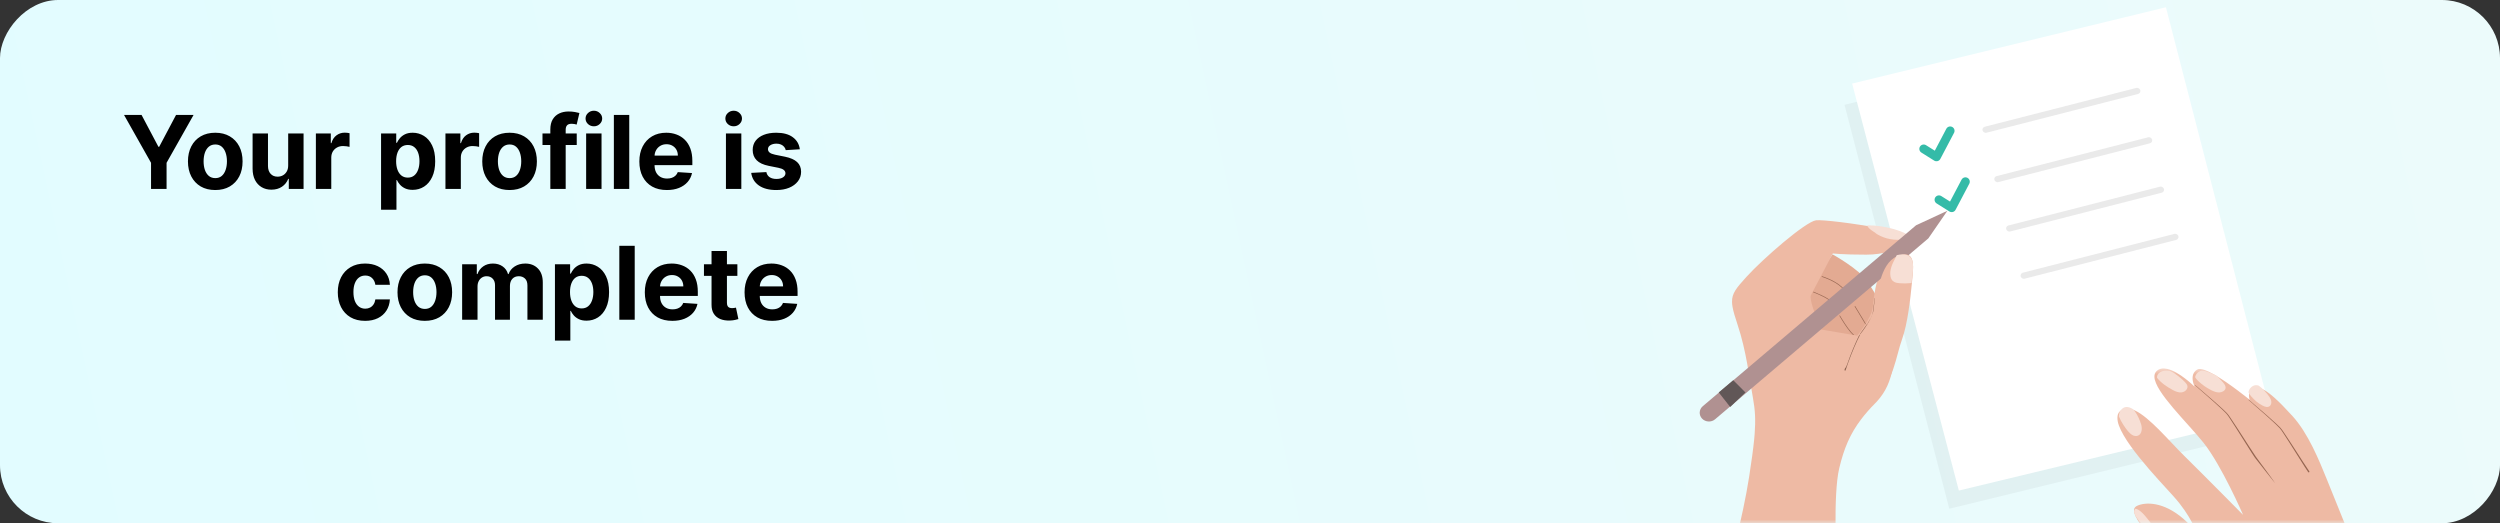 <svg width="344" height="72" viewBox="0 0 344 72" fill="none" xmlns="http://www.w3.org/2000/svg">
<rect x="0" y="0" width="344" height="72" fill="#333333" stroke="none"/>
<rect width="344" height="72" rx="8" transform="matrix(-1 0 0 1 344 0)" fill="url(#paint0_linear_1_53)"/>
<path d="M17.069 15.818H19.48L21.802 20.203H21.901L24.223 15.818H26.634L22.92 22.401V26H20.783V22.401L17.069 15.818ZM29.621 26.149C28.849 26.149 28.181 25.985 27.617 25.657C27.057 25.326 26.625 24.865 26.32 24.275C26.015 23.682 25.862 22.994 25.862 22.212C25.862 21.423 26.015 20.733 26.32 20.143C26.625 19.55 27.057 19.09 27.617 18.761C28.181 18.43 28.849 18.264 29.621 18.264C30.393 18.264 31.059 18.43 31.619 18.761C32.183 19.09 32.617 19.55 32.922 20.143C33.227 20.733 33.379 21.423 33.379 22.212C33.379 22.994 33.227 23.682 32.922 24.275C32.617 24.865 32.183 25.326 31.619 25.657C31.059 25.985 30.393 26.149 29.621 26.149ZM29.631 24.509C29.982 24.509 30.276 24.409 30.511 24.21C30.746 24.008 30.923 23.733 31.043 23.385C31.165 23.037 31.227 22.641 31.227 22.197C31.227 21.753 31.165 21.357 31.043 21.009C30.923 20.66 30.746 20.385 30.511 20.183C30.276 19.981 29.982 19.88 29.631 19.88C29.276 19.88 28.978 19.981 28.736 20.183C28.497 20.385 28.317 20.66 28.194 21.009C28.075 21.357 28.015 21.753 28.015 22.197C28.015 22.641 28.075 23.037 28.194 23.385C28.317 23.733 28.497 24.008 28.736 24.21C28.978 24.409 29.276 24.509 29.631 24.509ZM39.654 22.749V18.364H41.771V26H39.738V24.613H39.658C39.486 25.06 39.2 25.42 38.798 25.692C38.401 25.963 37.915 26.099 37.342 26.099C36.831 26.099 36.382 25.983 35.994 25.751C35.607 25.519 35.303 25.19 35.085 24.762C34.869 24.334 34.76 23.822 34.757 23.226V18.364H36.874V22.848C36.878 23.299 36.999 23.655 37.237 23.917C37.476 24.179 37.796 24.31 38.197 24.31C38.452 24.31 38.691 24.252 38.913 24.136C39.135 24.016 39.314 23.841 39.45 23.609C39.589 23.377 39.657 23.09 39.654 22.749ZM43.465 26V18.364H45.519V19.696H45.598C45.737 19.222 45.971 18.864 46.299 18.622C46.627 18.377 47.005 18.254 47.433 18.254C47.539 18.254 47.653 18.261 47.776 18.274C47.898 18.287 48.006 18.306 48.099 18.329V20.208C48 20.178 47.862 20.152 47.686 20.129C47.511 20.105 47.35 20.094 47.204 20.094C46.893 20.094 46.614 20.162 46.369 20.298C46.127 20.43 45.935 20.616 45.792 20.854C45.653 21.093 45.583 21.368 45.583 21.68V26H43.465ZM52.434 28.864V18.364H54.522V19.646H54.617C54.71 19.441 54.844 19.232 55.02 19.02C55.199 18.805 55.431 18.625 55.715 18.483C56.004 18.337 56.362 18.264 56.789 18.264C57.346 18.264 57.86 18.41 58.331 18.702C58.801 18.99 59.177 19.426 59.459 20.009C59.741 20.589 59.882 21.317 59.882 22.192C59.882 23.044 59.744 23.763 59.469 24.349C59.197 24.933 58.826 25.375 58.355 25.677C57.888 25.975 57.364 26.124 56.784 26.124C56.373 26.124 56.024 26.056 55.735 25.921C55.45 25.785 55.217 25.614 55.034 25.408C54.852 25.2 54.713 24.989 54.617 24.777H54.552V28.864H52.434ZM54.507 22.182C54.507 22.636 54.57 23.032 54.696 23.37C54.822 23.708 55.005 23.972 55.243 24.16C55.482 24.346 55.772 24.439 56.113 24.439C56.458 24.439 56.75 24.345 56.988 24.155C57.227 23.963 57.407 23.698 57.53 23.36C57.656 23.019 57.719 22.626 57.719 22.182C57.719 21.741 57.658 21.353 57.535 21.018C57.413 20.684 57.232 20.422 56.993 20.233C56.755 20.044 56.461 19.95 56.113 19.95C55.769 19.95 55.477 20.041 55.238 20.223C55.003 20.405 54.822 20.664 54.696 20.999C54.57 21.333 54.507 21.728 54.507 22.182ZM61.294 26V18.364H63.347V19.696H63.426C63.566 19.222 63.799 18.864 64.127 18.622C64.456 18.377 64.833 18.254 65.261 18.254C65.367 18.254 65.481 18.261 65.604 18.274C65.727 18.287 65.834 18.306 65.927 18.329V20.208C65.828 20.178 65.69 20.152 65.514 20.129C65.339 20.105 65.178 20.094 65.032 20.094C64.721 20.094 64.442 20.162 64.197 20.298C63.955 20.43 63.763 20.616 63.62 20.854C63.481 21.093 63.411 21.368 63.411 21.68V26H61.294ZM70.117 26.149C69.345 26.149 68.677 25.985 68.113 25.657C67.553 25.326 67.121 24.865 66.816 24.275C66.511 23.682 66.358 22.994 66.358 22.212C66.358 21.423 66.511 20.733 66.816 20.143C67.121 19.55 67.553 19.09 68.113 18.761C68.677 18.43 69.345 18.264 70.117 18.264C70.889 18.264 71.555 18.43 72.115 18.761C72.679 19.09 73.113 19.55 73.418 20.143C73.723 20.733 73.876 21.423 73.876 22.212C73.876 22.994 73.723 23.682 73.418 24.275C73.113 24.865 72.679 25.326 72.115 25.657C71.555 25.985 70.889 26.149 70.117 26.149ZM70.127 24.509C70.478 24.509 70.772 24.409 71.007 24.21C71.242 24.008 71.419 23.733 71.539 23.385C71.662 23.037 71.723 22.641 71.723 22.197C71.723 21.753 71.662 21.357 71.539 21.009C71.419 20.66 71.242 20.385 71.007 20.183C70.772 19.981 70.478 19.88 70.127 19.88C69.772 19.88 69.474 19.981 69.232 20.183C68.993 20.385 68.813 20.66 68.69 21.009C68.571 21.357 68.511 21.753 68.511 22.197C68.511 22.641 68.571 23.037 68.69 23.385C68.813 23.733 68.993 24.008 69.232 24.21C69.474 24.409 69.772 24.509 70.127 24.509ZM79.359 18.364V19.954H74.646V18.364H79.359ZM75.725 26V17.812C75.725 17.258 75.833 16.799 76.048 16.435C76.267 16.07 76.565 15.797 76.943 15.614C77.321 15.432 77.75 15.341 78.231 15.341C78.555 15.341 78.852 15.366 79.121 15.415C79.392 15.465 79.594 15.51 79.727 15.55L79.349 17.141C79.266 17.114 79.164 17.089 79.041 17.066C78.922 17.043 78.799 17.031 78.673 17.031C78.362 17.031 78.144 17.104 78.022 17.25C77.899 17.392 77.838 17.593 77.838 17.852V26H75.725ZM80.653 26V18.364H82.771V26H80.653ZM81.717 17.379C81.402 17.379 81.132 17.275 80.907 17.066C80.684 16.854 80.573 16.6 80.573 16.305C80.573 16.014 80.684 15.764 80.907 15.555C81.132 15.343 81.402 15.236 81.717 15.236C82.032 15.236 82.3 15.343 82.522 15.555C82.748 15.764 82.86 16.014 82.86 16.305C82.86 16.6 82.748 16.854 82.522 17.066C82.3 17.275 82.032 17.379 81.717 17.379ZM86.585 15.818V26H84.468V15.818H86.585ZM91.762 26.149C90.977 26.149 90.3 25.99 89.734 25.672C89.17 25.35 88.736 24.896 88.431 24.31C88.126 23.72 87.974 23.022 87.974 22.217C87.974 21.431 88.126 20.742 88.431 20.148C88.736 19.555 89.165 19.093 89.719 18.761C90.275 18.43 90.928 18.264 91.677 18.264C92.181 18.264 92.65 18.345 93.085 18.508C93.522 18.667 93.903 18.907 94.228 19.229C94.556 19.55 94.811 19.954 94.994 20.442C95.176 20.926 95.267 21.492 95.267 22.142V22.724H88.819V21.411H93.273C93.273 21.106 93.207 20.836 93.075 20.601C92.942 20.366 92.758 20.182 92.523 20.049C92.291 19.913 92.02 19.845 91.712 19.845C91.391 19.845 91.106 19.92 90.857 20.069C90.612 20.215 90.42 20.412 90.281 20.66C90.141 20.906 90.07 21.179 90.067 21.481V22.729C90.067 23.107 90.136 23.433 90.275 23.708C90.418 23.983 90.619 24.195 90.877 24.345C91.136 24.494 91.442 24.568 91.797 24.568C92.032 24.568 92.248 24.535 92.443 24.469C92.639 24.402 92.806 24.303 92.945 24.171C93.085 24.038 93.191 23.875 93.263 23.683L95.222 23.812C95.123 24.283 94.919 24.694 94.611 25.046C94.306 25.393 93.911 25.665 93.427 25.861C92.947 26.053 92.392 26.149 91.762 26.149ZM99.889 26V18.364H102.007V26H99.889ZM100.953 17.379C100.638 17.379 100.368 17.275 100.143 17.066C99.921 16.854 99.81 16.6 99.81 16.305C99.81 16.014 99.921 15.764 100.143 15.555C100.368 15.343 100.638 15.236 100.953 15.236C101.268 15.236 101.537 15.343 101.759 15.555C101.984 15.764 102.097 16.014 102.097 16.305C102.097 16.6 101.984 16.854 101.759 17.066C101.537 17.275 101.268 17.379 100.953 17.379ZM110.057 20.541L108.119 20.66C108.085 20.495 108.014 20.346 107.905 20.213C107.795 20.077 107.651 19.97 107.472 19.89C107.297 19.807 107.086 19.766 106.841 19.766C106.513 19.766 106.236 19.835 106.011 19.974C105.785 20.11 105.673 20.293 105.673 20.521C105.673 20.704 105.745 20.858 105.891 20.984C106.037 21.11 106.287 21.211 106.642 21.287L108.024 21.565C108.767 21.718 109.32 21.963 109.685 22.301C110.049 22.639 110.231 23.083 110.231 23.634C110.231 24.134 110.084 24.573 109.789 24.951C109.497 25.329 109.096 25.624 108.586 25.836C108.079 26.045 107.494 26.149 106.831 26.149C105.82 26.149 105.015 25.939 104.415 25.518C103.818 25.093 103.468 24.517 103.366 23.788L105.449 23.678C105.512 23.986 105.664 24.222 105.906 24.384C106.148 24.543 106.458 24.623 106.836 24.623C107.207 24.623 107.505 24.552 107.731 24.409C107.959 24.263 108.075 24.076 108.079 23.847C108.075 23.655 107.994 23.498 107.835 23.375C107.676 23.249 107.431 23.153 107.099 23.087L105.777 22.823C105.031 22.674 104.476 22.416 104.111 22.048C103.75 21.68 103.57 21.211 103.57 20.641C103.57 20.15 103.702 19.727 103.967 19.373C104.236 19.018 104.612 18.745 105.096 18.553C105.583 18.36 106.153 18.264 106.806 18.264C107.771 18.264 108.53 18.468 109.083 18.876C109.64 19.283 109.965 19.838 110.057 20.541ZM50.238 44.149C49.456 44.149 48.783 43.983 48.22 43.652C47.66 43.317 47.229 42.853 46.927 42.26C46.629 41.667 46.48 40.984 46.48 40.212C46.48 39.429 46.63 38.743 46.932 38.153C47.237 37.56 47.669 37.098 48.23 36.766C48.79 36.432 49.456 36.264 50.228 36.264C50.894 36.264 51.478 36.385 51.978 36.627C52.479 36.869 52.875 37.209 53.166 37.646C53.458 38.084 53.619 38.597 53.649 39.188H51.65C51.594 38.806 51.444 38.5 51.203 38.268C50.964 38.032 50.651 37.915 50.263 37.915C49.935 37.915 49.648 38.004 49.403 38.183C49.161 38.359 48.972 38.616 48.836 38.954C48.7 39.292 48.632 39.701 48.632 40.182C48.632 40.669 48.699 41.083 48.831 41.425C48.967 41.766 49.158 42.026 49.403 42.205C49.648 42.384 49.935 42.474 50.263 42.474C50.505 42.474 50.722 42.424 50.914 42.325C51.11 42.225 51.27 42.081 51.396 41.892C51.526 41.7 51.61 41.469 51.65 41.201H53.649C53.615 41.784 53.456 42.298 53.171 42.742C52.89 43.183 52.5 43.528 52.003 43.776C51.506 44.025 50.917 44.149 50.238 44.149ZM58.455 44.149C57.683 44.149 57.015 43.985 56.451 43.657C55.891 43.325 55.459 42.865 55.154 42.275C54.849 41.682 54.696 40.994 54.696 40.212C54.696 39.423 54.849 38.733 55.154 38.144C55.459 37.55 55.891 37.09 56.451 36.761C57.015 36.43 57.683 36.264 58.455 36.264C59.227 36.264 59.893 36.43 60.453 36.761C61.017 37.09 61.451 37.55 61.756 38.144C62.061 38.733 62.213 39.423 62.213 40.212C62.213 40.994 62.061 41.682 61.756 42.275C61.451 42.865 61.017 43.325 60.453 43.657C59.893 43.985 59.227 44.149 58.455 44.149ZM58.465 42.508C58.816 42.508 59.109 42.409 59.345 42.21C59.58 42.008 59.757 41.733 59.877 41.385C59.999 41.037 60.061 40.641 60.061 40.197C60.061 39.753 59.999 39.356 59.877 39.008C59.757 38.66 59.58 38.385 59.345 38.183C59.109 37.981 58.816 37.88 58.465 37.88C58.11 37.88 57.812 37.981 57.57 38.183C57.331 38.385 57.151 38.66 57.028 39.008C56.909 39.356 56.849 39.753 56.849 40.197C56.849 40.641 56.909 41.037 57.028 41.385C57.151 41.733 57.331 42.008 57.57 42.21C57.812 42.409 58.11 42.508 58.465 42.508ZM63.59 44V36.364H65.609V37.711H65.698C65.858 37.264 66.123 36.91 66.494 36.652C66.865 36.394 67.309 36.264 67.826 36.264C68.35 36.264 68.796 36.395 69.164 36.657C69.532 36.916 69.777 37.267 69.9 37.711H69.979C70.135 37.273 70.416 36.924 70.824 36.662C71.235 36.397 71.721 36.264 72.281 36.264C72.993 36.264 73.572 36.491 74.016 36.945C74.463 37.396 74.687 38.036 74.687 38.864V44H72.574V39.282C72.574 38.858 72.462 38.539 72.236 38.327C72.011 38.115 71.729 38.009 71.391 38.009C71.007 38.009 70.707 38.132 70.491 38.377C70.276 38.619 70.168 38.939 70.168 39.337V44H68.115V39.237C68.115 38.863 68.007 38.564 67.791 38.342C67.579 38.12 67.299 38.009 66.951 38.009C66.716 38.009 66.504 38.069 66.315 38.188C66.129 38.304 65.982 38.468 65.873 38.68C65.763 38.889 65.708 39.135 65.708 39.416V44H63.59ZM76.36 46.864V36.364H78.448V37.646H78.543C78.635 37.441 78.77 37.232 78.945 37.02C79.124 36.804 79.356 36.626 79.641 36.483C79.93 36.337 80.288 36.264 80.715 36.264C81.272 36.264 81.786 36.41 82.256 36.702C82.727 36.99 83.103 37.426 83.385 38.009C83.667 38.589 83.808 39.317 83.808 40.192C83.808 41.044 83.67 41.763 83.395 42.349C83.123 42.933 82.752 43.375 82.281 43.677C81.814 43.975 81.29 44.124 80.71 44.124C80.299 44.124 79.95 44.056 79.661 43.92C79.376 43.785 79.142 43.614 78.96 43.408C78.778 43.2 78.639 42.989 78.543 42.777H78.478V46.864H76.36ZM78.433 40.182C78.433 40.636 78.496 41.032 78.622 41.37C78.748 41.708 78.93 41.972 79.169 42.16C79.408 42.346 79.698 42.439 80.039 42.439C80.384 42.439 80.675 42.344 80.914 42.156C81.153 41.963 81.333 41.698 81.456 41.36C81.582 41.019 81.645 40.626 81.645 40.182C81.645 39.741 81.584 39.353 81.461 39.019C81.338 38.684 81.158 38.422 80.919 38.233C80.68 38.044 80.387 37.95 80.039 37.95C79.694 37.95 79.403 38.041 79.164 38.223C78.929 38.405 78.748 38.664 78.622 38.999C78.496 39.333 78.433 39.728 78.433 40.182ZM87.337 33.818V44H85.219V33.818H87.337ZM92.514 44.149C91.728 44.149 91.052 43.99 90.486 43.672C89.922 43.35 89.488 42.896 89.183 42.31C88.878 41.72 88.726 41.022 88.726 40.217C88.726 39.431 88.878 38.742 89.183 38.148C89.488 37.555 89.917 37.093 90.471 36.761C91.028 36.43 91.68 36.264 92.43 36.264C92.933 36.264 93.402 36.345 93.836 36.508C94.274 36.667 94.655 36.907 94.98 37.229C95.308 37.55 95.563 37.955 95.746 38.442C95.928 38.926 96.019 39.492 96.019 40.142V40.724H89.571V39.411H94.025C94.025 39.106 93.959 38.836 93.826 38.601C93.694 38.365 93.51 38.182 93.275 38.049C93.043 37.913 92.772 37.845 92.464 37.845C92.143 37.845 91.858 37.92 91.609 38.069C91.364 38.215 91.172 38.412 91.032 38.66C90.893 38.906 90.822 39.179 90.819 39.481V40.729C90.819 41.106 90.888 41.433 91.028 41.708C91.17 41.983 91.371 42.195 91.629 42.344C91.888 42.494 92.194 42.568 92.549 42.568C92.784 42.568 92.999 42.535 93.195 42.469C93.391 42.403 93.558 42.303 93.697 42.17C93.836 42.038 93.942 41.876 94.015 41.683L95.974 41.812C95.875 42.283 95.671 42.694 95.363 43.045C95.058 43.394 94.663 43.665 94.18 43.861C93.699 44.053 93.144 44.149 92.514 44.149ZM101.463 36.364V37.955H96.864V36.364H101.463ZM97.908 34.534H100.026V41.653C100.026 41.849 100.056 42.001 100.116 42.111C100.175 42.217 100.258 42.291 100.364 42.334C100.473 42.378 100.599 42.399 100.742 42.399C100.841 42.399 100.941 42.391 101.04 42.374C101.14 42.354 101.216 42.34 101.269 42.33L101.602 43.906C101.496 43.939 101.347 43.977 101.155 44.02C100.962 44.066 100.729 44.094 100.454 44.104C99.943 44.124 99.496 44.056 99.111 43.901C98.73 43.745 98.433 43.503 98.221 43.175C98.009 42.847 97.905 42.432 97.908 41.932V34.534ZM106.241 44.149C105.455 44.149 104.779 43.99 104.212 43.672C103.649 43.35 103.214 42.896 102.91 42.31C102.605 41.72 102.452 41.022 102.452 40.217C102.452 39.431 102.605 38.742 102.91 38.148C103.214 37.555 103.644 37.093 104.197 36.761C104.754 36.43 105.407 36.264 106.156 36.264C106.66 36.264 107.129 36.345 107.563 36.508C108 36.667 108.382 36.907 108.706 37.229C109.035 37.55 109.29 37.955 109.472 38.442C109.654 38.926 109.746 39.492 109.746 40.142V40.724H103.297V39.411H107.752C107.752 39.106 107.686 38.836 107.553 38.601C107.42 38.365 107.237 38.182 107.001 38.049C106.769 37.913 106.499 37.845 106.191 37.845C105.869 37.845 105.584 37.92 105.336 38.069C105.09 38.215 104.898 38.412 104.759 38.66C104.62 38.906 104.549 39.179 104.545 39.481V40.729C104.545 41.106 104.615 41.433 104.754 41.708C104.897 41.983 105.097 42.195 105.356 42.344C105.614 42.494 105.921 42.568 106.275 42.568C106.511 42.568 106.726 42.535 106.922 42.469C107.117 42.403 107.285 42.303 107.424 42.17C107.563 42.038 107.669 41.876 107.742 41.683L109.701 41.812C109.601 42.283 109.397 42.694 109.089 43.045C108.784 43.394 108.39 43.665 107.906 43.861C107.425 44.053 106.87 44.149 106.241 44.149Z" fill="black"/>
<mask id="mask0_1_53" style="mask-type:alpha" maskUnits="userSpaceOnUse" x="0" y="0" width="344" height="72">
<rect width="344" height="72" rx="8" fill="url(#paint1_linear_1_53)"/>
</mask>
<g mask="url(#mask0_1_53)">
<path fill-rule="evenodd" clip-rule="evenodd" d="M310.439 59.713L268.221 70L253.805 14.421L296.198 4L310.439 59.713Z" fill="black" fill-opacity="0.04"/>
<path fill-rule="evenodd" clip-rule="evenodd" d="M312.537 57.136L269.537 67.5L254.854 11.5L298.032 1L312.537 57.136Z" fill="white"/>
<path fill-rule="evenodd" clip-rule="evenodd" d="M252.156 35C252.156 35 255.871 37.051 256.985 38.76C258.1 40.469 259.214 42.349 259.028 43.375C258.843 44.4 255.499 47.819 254.571 47.99C253.642 48.16 250.599 46.179 249.856 44.982C249.113 43.786 247.512 41.666 247.512 41.666L252.156 35Z" fill="#E3AA92"/>
<path fill-rule="evenodd" clip-rule="evenodd" d="M256.896 45C256.848 44.919 256.722 44.705 256.545 44.406C256.316 44.02 256.001 43.493 255.658 42.928C255.506 42.678 255.349 42.42 255.191 42.163L255.259 42.103C256.016 43.33 256.765 44.599 256.951 44.916C256.933 44.944 256.915 44.972 256.896 45ZM253.739 39.931C253.738 39.93 253.738 39.928 253.737 39.927C252.976 38.899 251.187 38.256 250.754 38.114C250.692 38.094 250.659 38.084 250.659 38.084L250.672 38.04C250.678 38.027 250.685 38.014 250.692 38C250.831 38.044 252.931 38.699 253.807 39.871L253.739 39.931Z" fill="#956550"/>
<path fill-rule="evenodd" clip-rule="evenodd" d="M255.131 46.115L254.976 46.088C254.445 45.578 253.887 44.751 253.389 43.938C253.288 43.775 253.191 43.612 253.097 43.452L253.164 43.395C253.261 43.559 253.362 43.727 253.465 43.896C253.99 44.754 254.588 45.628 255.131 46.115ZM251.705 41.326C251.513 41.18 251.27 41.034 251.017 40.9C250.581 40.668 250.113 40.467 249.809 40.343C249.606 40.261 249.476 40.213 249.476 40.213L249.508 40.134C249.508 40.134 250.032 40.328 250.617 40.604C251.024 40.798 251.46 41.029 251.772 41.268L251.705 41.326Z" fill="#956550"/>
<path fill-rule="evenodd" clip-rule="evenodd" d="M262.634 38.194C262.628 38.246 262.623 38.302 262.618 38.358C262.616 38.39 262.612 38.424 262.609 38.457C262.601 38.525 262.596 38.594 262.589 38.667C262.575 38.814 262.561 38.971 262.545 39.135C262.538 39.202 262.533 39.27 262.526 39.339C262.52 39.388 262.517 39.439 262.511 39.489C262.499 39.616 262.486 39.748 262.472 39.881C262.44 40.192 262.407 40.521 262.368 40.861C262.357 40.959 262.345 41.057 262.334 41.156C262.302 41.42 262.27 41.688 262.235 41.96C262.226 42.038 262.216 42.116 262.205 42.193C262.157 42.548 262.106 42.908 262.049 43.266C262.01 43.512 261.969 43.759 261.925 44.002C261.918 44.048 261.909 44.095 261.9 44.141C261.886 44.221 261.872 44.303 261.856 44.382C261.817 44.585 261.778 44.784 261.736 44.98C261.718 45.066 261.698 45.15 261.679 45.235C261.546 45.826 261.397 46.378 261.227 46.863C260.363 49.336 260.848 52.453 258.237 55.27C258.172 55.339 258.106 55.407 258.039 55.476C257.282 56.241 256.641 56.971 256.089 57.7C254.569 59.705 253.729 61.703 253.079 64.427C252.194 68.143 252.725 77.6 252.725 77.6L251.854 77.639L237.847 78.276C237.847 78.276 239.795 71.351 240.681 65.609C241.012 63.453 241.246 61.796 241.379 60.418C241.403 60.161 241.425 59.914 241.442 59.676C241.584 57.778 241.506 56.393 241.212 54.801C240.681 51.929 240.326 48.383 239.086 44.667C238.73 43.603 238.493 42.815 238.387 42.173C238.35 41.95 238.33 41.744 238.327 41.552C238.302 40.363 238.915 39.635 240.326 38.081C242.629 35.547 248.474 30.481 249.891 30.312C250.75 30.209 255.118 30.727 258.467 31.376C260.375 31.746 261.953 32.16 262.364 32.525C262.423 32.575 262.458 32.627 262.467 32.676C262.582 33.337 261.571 34.141 259.92 34.619C259.036 34.877 257.972 35.041 256.799 35.041C253.434 35.041 252.194 34.872 252.194 34.872C252.194 34.872 249.537 39.938 249.183 40.614C248.915 41.124 249.861 43.563 250.339 44.725C250.493 45.101 250.6 45.343 250.6 45.343L251.157 45.438L255.52 46.181L255.559 46.187C255.559 46.187 257.508 43.823 257.685 42.303C257.862 40.783 258.216 36.392 260.519 35.379C260.575 35.353 260.63 35.331 260.683 35.309C260.786 35.269 260.885 35.233 260.979 35.205C261.014 35.193 261.05 35.183 261.084 35.174C261.139 35.159 261.192 35.147 261.243 35.135C261.27 35.13 261.298 35.125 261.324 35.12C261.378 35.112 261.429 35.105 261.479 35.1C261.503 35.098 261.528 35.097 261.551 35.095C261.744 35.085 261.909 35.114 262.045 35.173C262.146 35.215 262.233 35.276 262.306 35.352C262.793 35.843 262.75 36.961 262.644 38.081C262.64 38.118 262.637 38.155 262.634 38.194Z" fill="#EEBAA4"/>
<path fill-rule="evenodd" clip-rule="evenodd" d="M262.72 32.5C262.55 32.665 261.78 32.972 261.562 32.987C260.899 33.031 260.232 32.964 259.581 32.786C259.187 32.678 258.318 32.337 258 32C258 32 256.945 31.407 256.951 31C259.573 31 262.278 31.944 262.72 32.5Z" fill="#F7DFD5"/>
<path fill-rule="evenodd" clip-rule="evenodd" d="M265.341 32.8L235.996 57.693C235.472 58.137 234.669 58.094 234.201 57.597C233.733 57.1 233.779 56.337 234.302 55.893L263.648 31L267.963 29L265.341 32.8Z" fill="#B09191"/>
<path fill-rule="evenodd" clip-rule="evenodd" d="M236.5 54L238.073 56L240.171 54L238.494 52.318L236.5 54Z" fill="#615757"/>
<path fill-rule="evenodd" clip-rule="evenodd" d="M263.174 37.962C263.145 38.253 263.113 38.606 263.073 39.006C262.865 41.132 262.489 44.552 261.728 46.667C260.845 49.118 260.665 52.208 258 55L255.902 45.99L255.942 45.997C255.942 45.997 257.931 43.653 258.112 42.147C258.293 40.64 258.654 36.288 261.004 35.283C261.173 35.211 261.328 35.154 261.475 35.111C263.353 34.544 263.342 36.252 263.174 37.962Z" fill="#EEBAA4"/>
<path fill-rule="evenodd" clip-rule="evenodd" d="M263.155 37.909C263.118 38.196 263.077 38.543 263.026 38.936C262.976 38.947 262.925 38.952 262.875 38.957C262.394 39.008 261.905 39.013 261.423 38.975C261.152 38.954 260.871 38.914 260.651 38.799C260.325 38.63 260.189 38.329 260.136 38.043C259.968 37.166 260.377 36.301 260.809 35.492C260.869 35.38 260.922 35.24 260.995 35.109C263.382 34.551 263.369 36.23 263.155 37.909Z" fill="#F7DFD5"/>
<path fill-rule="evenodd" clip-rule="evenodd" d="M255.964 46L255.939 45.996L255.93 45.994L255.902 45.99C256.099 45.709 256.301 45.432 256.499 45.154C256.648 44.943 256.8 44.734 256.946 44.521C256.958 44.541 256.964 44.551 256.964 44.551L257.004 44.529C256.507 45.34 255.964 46 255.964 46ZM257.021 44.5C257.015 44.49 257.005 44.474 256.992 44.453C257.15 44.22 257.299 43.983 257.428 43.736C257.556 43.488 257.659 43.227 257.705 42.954C257.748 42.681 257.773 42.399 257.809 42.122C257.855 41.747 257.906 41.373 257.969 41C257.979 41.02 257.99 41.039 258 41.059C257.899 41.701 257.844 42.267 257.801 42.637C257.735 43.197 257.393 43.889 257.021 44.5Z" fill="#956550"/>
<path fill-rule="evenodd" clip-rule="evenodd" d="M253.883 51C253.873 51 253.862 50.997 253.852 50.992C253.813 50.971 253.794 50.912 253.811 50.861L253.811 50.86C253.829 50.809 253.847 50.758 253.865 50.706C254.028 50.531 254.127 50.256 254.215 49.999C254.691 48.624 255.246 47.291 255.872 46.021L255.902 46.155C255.785 46.386 255.67 46.618 255.56 46.854C254.953 48.165 254.424 49.539 253.955 50.937L253.955 50.94C253.942 50.977 253.913 51 253.883 51ZM255.869 46.006L255.841 46L255.869 46.006Z" fill="#875D4B"/>
<mask id="mask1_1_53" style="mask-type:alpha" maskUnits="userSpaceOnUse" x="290" y="50" width="35" height="27">
<path d="M291.037 50.5H324.814L324.598 77H290.976L291.037 50.5Z" fill="white"/>
</mask>
<g mask="url(#mask1_1_53)">
<path fill-rule="evenodd" clip-rule="evenodd" d="M325.122 78.203L300.28 80.411C300.28 80.411 298.526 76.695 296.688 74.745C296.581 74.631 296.471 74.513 296.362 74.395C294.719 72.604 293.126 70.498 293.795 69.786C293.83 69.746 293.869 69.713 293.917 69.683C294.127 69.553 294.442 69.431 294.848 69.36C296.385 69.09 299.186 69.563 302.116 73.132C302.157 73.183 302.199 73.235 302.241 73.288C302.241 73.288 301.512 70.999 299.097 68.317C296.96 65.941 291.246 60.044 291.346 57.435C291.357 57.099 291.466 56.818 291.688 56.607C292.248 56.077 292.963 56.103 293.767 56.482C295.795 57.431 298.403 60.609 300.58 62.755C303.651 65.782 308.648 70.847 308.648 70.847C308.648 70.847 305.705 64.049 303.182 60.895C300.98 58.142 296.515 53.936 296.447 51.856C296.436 51.554 296.521 51.294 296.718 51.093C297.107 50.695 297.632 50.63 298.202 50.757C299.871 51.128 301.914 53.146 301.986 53.217C301.964 53.171 301.609 52.43 301.719 51.747C301.779 51.391 301.963 51.05 302.388 50.83C302.786 50.624 303.642 50.961 304.632 51.52C306.787 52.741 309.567 55.018 309.567 55.018C309.567 55.018 309.398 54.616 309.477 54.193C309.535 53.895 309.717 53.585 310.169 53.396C310.372 53.31 310.606 53.305 310.865 53.371C312.001 53.655 313.628 55.259 315.414 57.213C317.609 59.613 319.113 63.341 320.199 66.02C320.39 66.492 320.667 67.178 320.993 67.988C322.518 71.758 325.122 78.203 325.122 78.203Z" fill="#EEBAA4"/>
</g>
<path fill-rule="evenodd" clip-rule="evenodd" d="M296.804 73.577C296.812 73.724 296.769 73.877 296.668 74C294.852 72.445 293.093 70.618 293.831 70C293.891 70.002 293.961 70.019 294.039 70.052C294.635 70.301 295.104 70.908 295.45 71.329C295.878 71.849 296.254 72.394 296.573 72.956C296.686 73.156 296.793 73.361 296.804 73.577Z" fill="#F7DFD5"/>
<path fill-rule="evenodd" clip-rule="evenodd" d="M294.699 58.795C294.729 59.102 294.681 59.434 294.521 59.669C294.301 59.993 293.912 60.065 293.587 59.946C293.263 59.825 292.991 59.543 292.745 59.251C292.477 58.933 291.877 58.091 291.561 57.306C291.57 56.949 291.657 56.652 291.835 56.428C292.282 55.867 292.853 55.895 293.496 56.296L293.512 56.311C293.921 56.742 294.216 57.321 294.456 57.922C294.567 58.198 294.667 58.487 294.699 58.795Z" fill="#F7DFD5"/>
<path fill-rule="evenodd" clip-rule="evenodd" d="M300.191 53.991C299.777 54.041 299.374 53.873 299.026 53.691C298.202 53.259 297.33 52.663 296.806 51.978C296.795 51.723 296.88 51.504 297.08 51.333C297.473 50.997 298.005 50.942 298.581 51.05L298.614 51.06C299.024 51.222 299.371 51.469 299.696 51.725C300.032 51.988 300.352 52.263 300.638 52.561C300.786 52.717 300.926 52.882 300.98 53.072C301.094 53.479 300.706 53.929 300.191 53.991Z" fill="#F7DFD5"/>
<path fill-rule="evenodd" clip-rule="evenodd" d="M306.229 53.456C306.149 53.782 305.743 53.991 305.357 54C304.971 54.007 304.604 53.856 304.271 53.689C303.633 53.367 303.05 52.963 302.547 52.494C302.354 52.316 302.17 52.12 302.049 51.9C302.109 51.572 302.297 51.259 302.727 51.056C303.131 50.867 304 51.177 305.005 51.691C305.126 51.802 305.242 51.92 305.355 52.036C305.531 52.219 305.7 52.406 305.866 52.597C306.084 52.848 306.305 53.149 306.229 53.456Z" fill="#F7DFD5"/>
<path fill-rule="evenodd" clip-rule="evenodd" d="M312.533 55.263C312.555 55.491 312.484 55.742 312.311 55.881C312.031 56.108 311.627 55.971 311.314 55.801C311.021 55.643 310.736 55.463 310.478 55.246C310.243 55.051 310.031 54.827 309.819 54.604C309.67 54.445 309.499 54.212 309.39 53.962C309.448 53.631 309.629 53.287 310.079 53.077C310.282 52.982 310.514 52.977 310.773 53.05C311.102 53.263 311.401 53.57 311.628 53.817C311.864 54.073 312.098 54.333 312.285 54.629C312.407 54.821 312.509 55.033 312.533 55.263Z" fill="#F7DFD5"/>
<path fill-rule="evenodd" clip-rule="evenodd" d="M317.684 65C317.652 65 317.62 64.985 317.602 64.959C317.292 64.506 317.018 64.057 316.729 63.604L315.875 62.249C315.304 61.346 314.737 60.441 314.148 59.549C313.996 59.329 313.859 59.098 313.676 58.905C313.49 58.709 313.294 58.519 313.094 58.331C312.695 57.955 312.287 57.585 311.877 57.217C311.056 56.483 310.226 55.756 309.391 55.034L309.39 55.003C309.403 55.012 309.409 55.017 309.409 55.017C309.409 55.017 309.406 55.011 309.402 55.001L309.427 55C310.271 55.715 311.109 56.435 311.938 57.162C312.353 57.526 312.765 57.893 313.17 58.266C313.373 58.453 313.572 58.642 313.764 58.84C313.96 59.043 314.098 59.274 314.253 59.493C314.854 60.382 315.431 61.282 316.012 62.179C316.594 63.074 317.165 63.987 317.761 64.862L317.767 64.87C317.794 64.911 317.78 64.963 317.734 64.987C317.719 64.996 317.701 65 317.684 65Z" fill="#956550"/>
<path fill-rule="evenodd" clip-rule="evenodd" d="M310.261 62.959C310.279 62.985 310.337 62.821 310.261 62.959C309.95 62.506 309.677 62.057 309.388 61.604L308.533 60.249C307.963 59.346 307.395 58.441 306.806 57.549C306.654 57.329 306.518 57.098 306.335 56.905C306.149 56.709 305.952 56.519 305.752 56.331C305.353 55.955 304.946 55.585 304.535 55.217C303.714 54.483 302.884 53.756 302.049 53.034L302.049 53.003C302.061 53.012 302.067 53.017 302.067 53.017C302.067 53.017 302.065 53.011 302.061 53.001L302.086 53C302.929 53.715 303.767 54.435 304.597 55.162C305.012 55.526 305.424 55.893 305.829 56.266C306.031 56.453 306.231 56.642 306.423 56.84C306.618 57.043 306.756 57.274 306.912 57.493C307.512 58.382 308.09 59.282 308.671 60.179C309.253 61.074 309.824 61.987 310.419 62.862L310.425 62.87C310.453 62.911 313.106 66.476 313.061 66.5C313.046 66.508 310.261 62.959 310.261 62.959Z" fill="#956550"/>
<path d="M264.7 20.484L266.458 21.588L268.345 18" stroke="#34BBA8" stroke-width="1.2" stroke-linecap="round" stroke-linejoin="round"/>
<path d="M266.797 27.484L268.555 28.588L270.442 25" stroke="#34BBA8" stroke-width="1.2" stroke-linecap="round" stroke-linejoin="round"/>
<rect width="22.398" height="0.86" rx="0.43" transform="matrix(0.969 -0.248 0.271 0.963 272.683 17.544)" fill="#B4B4B4" fill-opacity="0.28"/>
<rect width="22.398" height="0.86" rx="0.43" transform="matrix(0.969 -0.248 0.271 0.963 274.311 24.338)" fill="#B4B4B4" fill-opacity="0.28"/>
<rect width="22.398" height="0.86" rx="0.43" transform="matrix(0.969 -0.248 0.271 0.963 275.939 31.132)" fill="#B4B4B4" fill-opacity="0.28"/>
<rect width="22.398" height="0.86" rx="0.43" transform="matrix(0.969 -0.248 0.271 0.963 277.927 37.629)" fill="#B4B4B4" fill-opacity="0.28"/>
</g>
<defs>
<linearGradient id="paint0_linear_1_53" x1="0" y1="0" x2="345.24" y2="73.95" gradientUnits="userSpaceOnUse">
<stop stop-color="#ECFBFB"/>
<stop offset="1" stop-color="#E2FCFF"/>
</linearGradient>
<linearGradient id="paint1_linear_1_53" x1="344" y1="-3.4661e-05" x2="12.043" y2="90.633" gradientUnits="userSpaceOnUse">
<stop stop-color="#FDF5F2"/>
<stop offset="1" stop-color="#FFF7EB"/>
</linearGradient>
</defs>
</svg>
